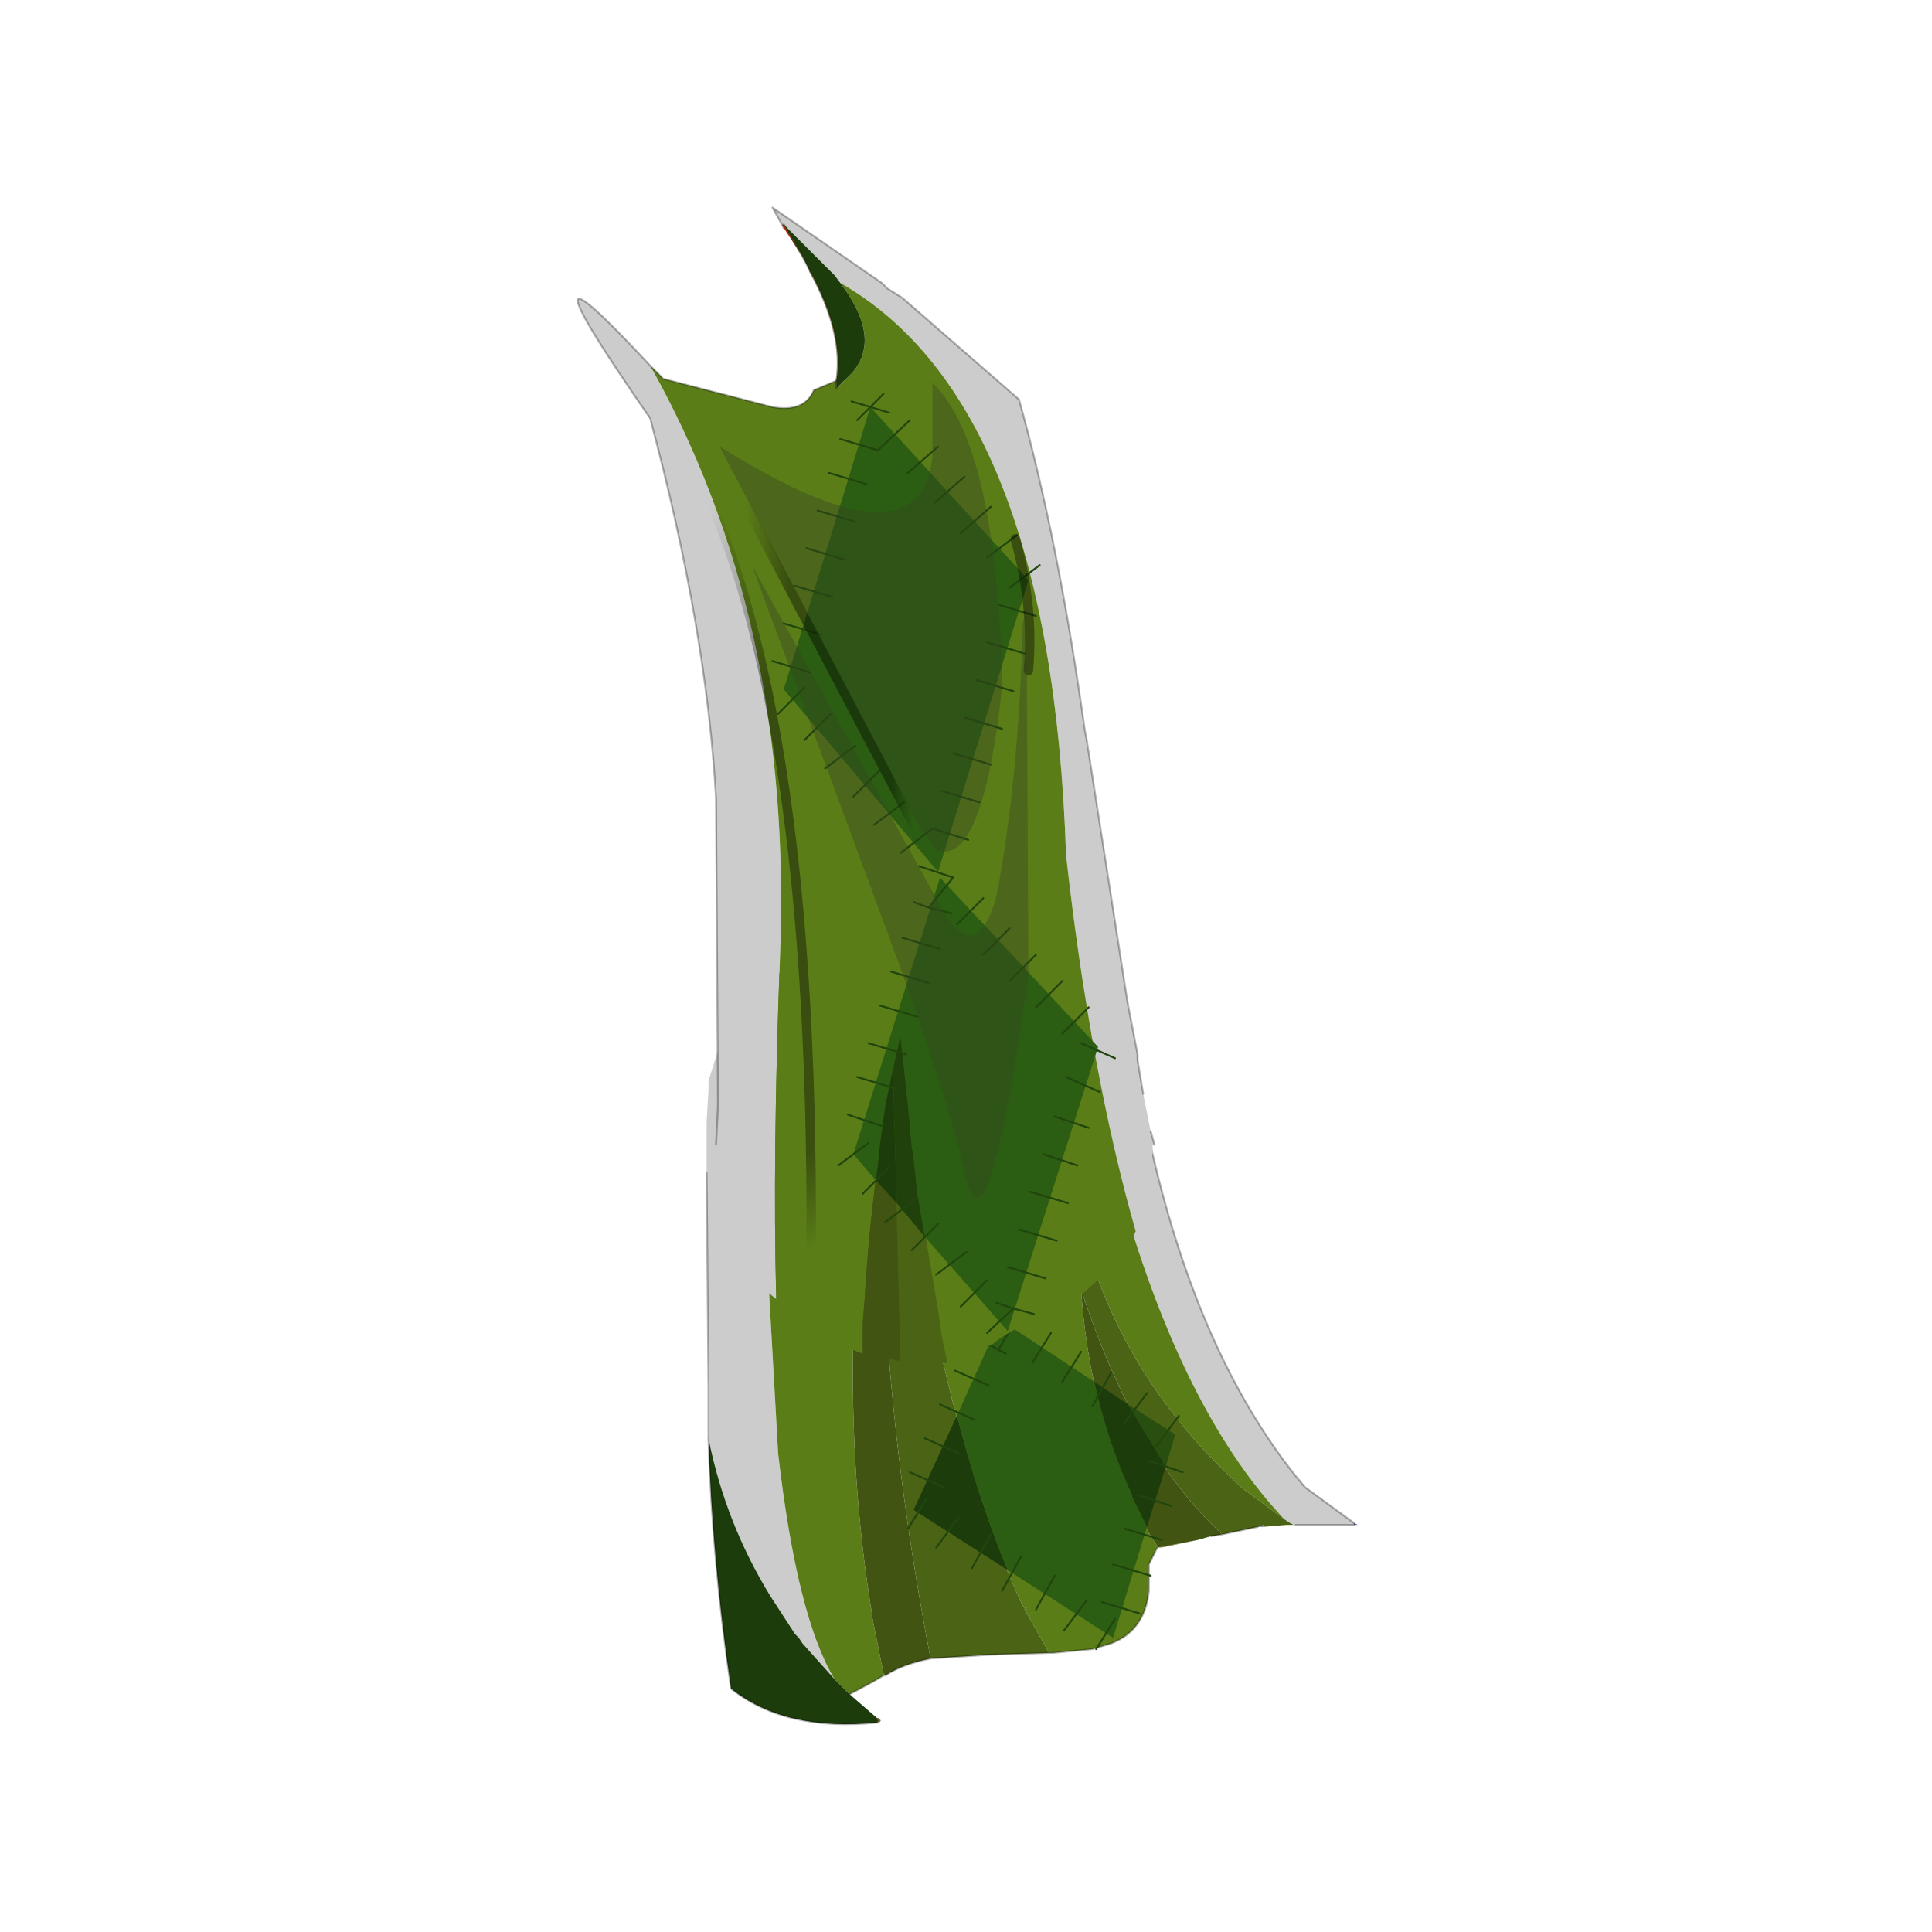 <?xml version="1.0" encoding="UTF-8" standalone="no"?>
<svg xmlns:xlink="http://www.w3.org/1999/xlink" height="440.0px" width="440.0px" xmlns="http://www.w3.org/2000/svg">
  <g transform="matrix(10.0, 0.0, 0.0, 10.0, 0.0, 0.0)">
    <use height="44.0" transform="matrix(0.909, 0.0, 0.0, 0.909, 2.0, 2.0)" width="44.0" xlink:href="#sprite0"/>
  </g>
  <defs>
    <g id="sprite0" transform="matrix(1.0, 0.0, 0.0, 1.0, 0.0, 0.0)">
      <use height="44.0" transform="matrix(1.0, 0.0, 0.0, 1.0, 0.0, 0.0)" width="44.0" xlink:href="#shape0"/>
      <use height="40.3" transform="matrix(0.943, 0.0, 0.0, 0.943, 12.25, 3.0)" width="20.75" xlink:href="#sprite1"/>
    </g>
    <g id="shape0" transform="matrix(1.0, 0.0, 0.0, 1.0, 0.0, 0.0)">
      <path d="M44.0 44.0 L0.0 44.0 0.0 0.0 44.0 0.0 44.0 44.0" fill="#43adca" fill-opacity="0.0" fill-rule="evenodd" stroke="none"/>
    </g>
    <g id="sprite1" transform="matrix(1.0, 0.0, 0.0, 1.0, 0.0, 0.0)">
      <use height="21.4" transform="matrix(1.0, 0.0, 0.0, 1.0, 3.45, 18.9)" width="17.3" xlink:href="#sprite2"/>
      <use height="31.0" transform="matrix(1.0, 0.0, 0.0, 1.0, 0.0, 0.0)" width="15.35" xlink:href="#sprite3"/>
    </g>
    <g id="sprite2" transform="matrix(1.0, 0.0, 0.0, 1.0, 5.85, 1.75)">
      <use height="21.4" transform="matrix(1.0, 0.0, 0.0, 1.0, -5.85, -1.75)" width="17.3" xlink:href="#shape1"/>
    </g>
    <g id="shape1" transform="matrix(1.0, 0.0, 0.0, 1.0, 5.85, 1.75)">
      <path d="M-4.15 -0.15 L-4.2 8.0 -3.95 12.45 Q-3.45 16.8 -2.45 18.45 L-3.3 17.5 -3.4 17.35 -3.5 17.25 -4.15 16.25 Q-5.35 14.3 -5.8 12.05 L-5.8 10.75 -5.85 5.0 -5.85 4.0 -5.85 3.85 -5.85 3.65 -5.8 2.8 -5.8 2.65 -5.8 2.55 -5.55 1.75 -5.3 1.25 -4.8 0.55 -4.4 0.1 -4.2 -0.1 -4.15 -0.15 M9.5 14.2 Q6.95 11.5 5.35 6.2 4.55 3.4 3.95 -0.15 L4.05 -0.1 4.7 0.65 5.5 2.3 5.55 2.55 5.6 2.8 5.7 3.3 5.7 3.35 5.8 3.65 6.0 4.5 Q7.25 9.85 9.8 13.05 L10.05 13.35 11.35 14.3 11.35 14.35 9.8 14.35 9.75 14.35 9.65 14.3 9.5 14.2" fill="#cccccc" fill-rule="evenodd" stroke="none"/>
      <path d="M11.35 14.3 L11.45 14.35 11.35 14.35 11.35 14.3 M8.95 14.4 L8.8 14.4 8.95 14.35 8.95 14.4" fill="#555ba0" fill-rule="evenodd" stroke="none"/>
      <path d="M2.6 16.55 L2.65 16.55 2.6 16.6 2.6 16.55" fill="#596a61" fill-rule="evenodd" stroke="none"/>
      <path d="M-1.15 18.35 L-1.15 18.3 -1.1 18.35 -1.15 18.35" fill="#7f2b16" fill-rule="evenodd" stroke="none"/>
      <path d="M7.2 14.75 L6.25 14.95 6.15 14.95 7.2 14.75" fill="#856e35" fill-rule="evenodd" stroke="none"/>
      <path d="M-1.0 0.9 L-0.95 0.7 -0.95 0.9 -1.0 0.9" fill="#2b301a" fill-rule="evenodd" stroke="none"/>
      <path d="M-4.15 -0.15 L-4.05 -0.2 -3.65 -0.55 -2.45 -1.25 -1.8 -1.5 -1.75 -1.55 -1.1 -1.65 -0.75 -1.7 -0.1 -1.75 0.7 -1.7 0.8 -1.7 0.85 -1.7 1.1 -1.6 1.1 -1.55 1.05 -1.5 1.15 -0.55 1.5 2.55 1.55 2.8 1.6 2.8 1.6 2.55 1.2 -0.55 1.1 -1.5 1.1 -1.55 1.15 -1.6 1.3 -1.6 2.45 -1.2 2.7 -1.05 3.0 -0.85 3.05 -0.55 3.6 1.65 3.3 2.55 3.25 2.7 3.2 2.8 3.9 2.8 3.85 2.55 3.65 1.4 3.65 1.25 3.25 -0.55 3.25 -0.7 3.45 -0.55 3.95 -0.15 Q4.55 3.4 5.35 6.2 6.95 11.5 9.5 14.2 L8.35 13.35 8.3 13.3 8.25 13.25 Q5.5 10.7 4.4 7.4 L4.35 7.2 4.15 6.5 4.1 6.3 4.1 6.55 4.1 7.1 4.1 7.4 4.1 7.75 4.1 8.1 Q4.3 11.1 5.45 13.6 L5.45 13.65 5.95 14.65 6.15 14.95 6.1 15.0 5.9 15.4 5.9 15.85 5.9 16.1 Q5.8 17.15 4.9 17.5 L4.4 17.65 3.35 17.75 3.25 17.75 2.6 16.6 2.65 16.55 2.6 16.55 2.55 16.5 Q1.25 13.75 0.3 9.45 L0.15 8.75 0.05 8.05 -0.45 5.1 -0.6 3.95 -0.65 3.65 -0.75 2.8 -0.75 2.55 -0.95 0.9 -0.95 0.7 -1.0 0.9 -1.05 1.1 -1.35 2.55 -1.35 2.8 -1.4 2.9 -1.5 3.65 -1.55 4.15 -1.9 7.75 -1.95 8.35 -1.95 9.2 Q-2.05 13.15 -1.45 16.75 L-1.45 16.8 -1.15 18.3 -1.15 18.35 -1.4 18.5 -2.05 18.85 -2.45 18.45 Q-3.45 16.8 -3.95 12.45 L-4.2 8.0 -4.15 -0.15" fill="#5b7d18" fill-rule="evenodd" stroke="none"/>
      <path d="M-1.15 18.3 L-1.45 16.8 -1.45 16.75 Q-2.05 13.15 -1.95 9.2 L-1.95 8.35 -1.9 7.75 -1.55 4.15 -1.5 3.65 -1.4 2.9 -1.35 2.8 -1.35 2.55 -1.05 1.1 Q-1.65 8.8 0.1 17.9 -0.65 18.05 -1.1 18.35 L-1.15 18.3 M6.15 14.95 L5.95 14.65 5.45 13.65 5.45 13.6 Q4.3 11.1 4.1 8.1 5.55 12.5 7.85 14.6 L7.55 14.65 7.2 14.75 6.15 14.95" fill="#415412" fill-rule="evenodd" stroke="none"/>
      <path d="M-1.05 1.1 L-1.0 0.9 -0.95 0.9 -0.75 2.55 -0.75 2.8 -0.65 3.65 -0.6 3.95 -0.45 5.1 0.05 8.05 0.15 8.75 0.3 9.45 Q1.25 13.75 2.55 16.5 L2.6 16.55 2.6 16.6 3.25 17.75 1.65 17.8 0.1 17.9 Q-1.65 8.8 -1.05 1.1 M4.1 8.1 L4.1 7.75 4.1 7.4 4.1 7.1 4.1 6.55 4.1 6.3 4.15 6.5 4.35 7.2 4.4 7.4 Q5.5 10.7 8.25 13.25 L8.3 13.3 8.35 13.35 9.5 14.2 9.65 14.3 9.75 14.35 9.65 14.35 9.55 14.35 8.95 14.4 8.95 14.35 8.8 14.4 7.85 14.6 Q5.55 12.5 4.1 8.1" fill="#4b6314" fill-rule="evenodd" stroke="none"/>
      <path d="M-2.45 18.45 L-2.05 18.85 -1.3 19.5 -1.25 19.55 -1.3 19.6 Q-3.75 19.85 -5.2 18.7 -5.7 15.3 -5.8 12.05 -5.35 14.3 -4.15 16.25 L-3.5 17.25 -3.4 17.35 -3.3 17.5 -2.45 18.45" fill="#1c3c0b" fill-rule="evenodd" stroke="none"/>
      <path d="M-2.05 18.85 L-1.4 18.5 -1.15 18.35 -1.1 18.35 Q-0.65 18.05 0.1 17.9 L1.65 17.8 3.25 17.75 3.35 17.75 4.4 17.65 4.9 17.5 Q5.8 17.15 5.9 16.1 L5.9 15.85 5.9 15.4 6.1 15.0 M5.7 3.3 L5.7 3.35 5.8 3.65 6.0 4.5 Q7.25 9.85 9.8 13.05 L10.05 13.35 11.35 14.3 M11.35 14.35 L9.8 14.35 M8.8 14.4 L7.85 14.6 7.55 14.65 M-5.85 5.0 L-5.8 10.75 -5.8 12.05 Q-5.7 15.3 -5.2 18.7 -3.75 19.85 -1.3 19.6" fill="none" stroke="#000000" stroke-linecap="round" stroke-linejoin="round" stroke-opacity="0.302" stroke-width="0.05"/>
      <path d="M-1.3 19.6 L-1.25 19.55 -1.3 19.5" fill="none" stroke="#7b6b53" stroke-linecap="round" stroke-linejoin="round" stroke-width="0.05"/>
      <path d="M5.35 11.15 L6.35 12.8 5.85 14.4 5.45 13.6 5.45 13.55 Q4.8 12.15 4.45 10.55 L5.35 11.15 M2.15 15.55 L-0.35 13.95 0.8 11.45 Q1.4 13.75 2.15 15.55" fill="#1c3c0b" fill-rule="evenodd" stroke="none"/>
      <path d="M5.85 14.4 L4.95 17.35 2.15 15.55 Q1.4 13.75 0.8 11.45 L1.95 8.9 4.45 10.55 Q4.8 12.15 5.45 13.55 L5.45 13.6 5.85 14.4" fill="#2b5d12" fill-rule="evenodd" stroke="none"/>
      <path d="M5.35 11.15 L6.6 11.95 6.35 12.8 5.35 11.15" fill="#284f0f" fill-rule="evenodd" stroke="none"/>
      <path d="M1.65 10.65 L0.75 10.25 M1.25 11.55 L0.35 11.15 M2.1 9.8 L1.9 9.7 1.2 9.3 M4.4 11.2 L4.9 10.3 M3.6 10.55 L4.1 9.75 M1.9 9.7 L2.5 8.7 M2.8 10.05 L3.3 9.25 M5.25 11.65 L5.85 10.85 M6.1 12.25 L6.7 11.45 M5.9 12.65 L6.8 12.95 M5.6 13.55 L6.5 13.85 M5.25 14.45 L6.25 14.75 M0.85 14.15 L0.25 14.95 M1.7 14.6 L1.2 15.5 M5.0 16.85 L4.5 17.65 M4.25 16.35 L3.65 17.15 M3.4 15.7 L2.9 16.6 M2.5 15.2 L2.0 16.1 M4.95 15.4 L5.95 15.7 M4.65 16.4 L5.65 16.7 M0.85 12.45 L-0.05 12.05 M0.45 13.35 L-0.45 12.95 M0.0 13.65 L-0.5 14.45" fill="none" stroke="#20460d" stroke-linecap="round" stroke-linejoin="round" stroke-width="0.05"/>
    </g>
    <g id="sprite3" transform="matrix(1.0, 0.0, 0.0, 1.0, 3.0, 2.05)">
      <use height="31.0" transform="matrix(1.0, 0.0, 0.0, 1.0, -3.0, -2.05)" width="15.35" xlink:href="#shape2"/>
    </g>
    <g id="shape2" transform="matrix(1.0, 0.0, 0.0, 1.0, 3.0, 2.05)">
      <path d="M3.0 -0.75 L2.5 -1.5 2.45 -1.6 2.5 -1.6 3.0 -0.75" fill="#c84524" fill-rule="evenodd" stroke="none"/>
      <path d="M2.45 -1.6 L2.2 -2.05 5.1 -0.05 5.25 0.1 5.65 0.35 8.75 3.05 Q9.8 6.8 10.5 11.85 L10.55 12.1 11.6 18.85 11.65 19.15 11.9 20.45 11.9 20.6 12.05 21.5 12.1 21.75 12.25 22.5 12.35 22.85 12.3 22.85 12.3 23.05 12.15 24.4 11.85 25.15 Q10.65 20.95 10.0 15.15 9.6 3.15 4.0 -0.05 L3.85 -0.25 2.5 -1.6 2.45 -1.6 M2.3 26.95 L2.05 26.75 1.65 26.25 Q0.95 25.3 0.7 24.2 L0.7 22.85 0.75 21.85 0.75 21.75 0.75 21.45 0.7 13.65 Q0.45 9.15 -1.05 3.55 -4.9 -2.0 -1.05 2.15 2.75 8.9 2.4 17.85 2.2 23.15 2.3 26.95" fill="#cccccc" fill-rule="evenodd" stroke="none"/>
      <path d="M11.85 25.15 L11.45 25.9 10.45 26.8 9.1 27.5 Q8.25 27.95 8.05 28.15 L6.85 28.65 6.7 27.95 6.6 27.25 6.1 24.3 5.95 23.15 5.95 22.85 5.9 22.85 5.8 21.75 5.6 19.9 5.4 20.8 5.2 21.75 5.15 22.1 5.05 22.85 5.0 23.35 Q4.75 25.2 4.65 26.95 L4.6 27.55 4.6 28.4 4.2 28.25 2.35 27.0 2.3 26.95 Q2.2 23.15 2.4 17.85 2.75 8.9 -1.05 2.15 L-0.7 2.5 2.2 3.25 Q3.05 3.4 3.3 2.8 L3.9 2.55 3.9 2.75 4.1 2.55 Q5.25 1.6 4.0 -0.05 9.6 3.15 10.0 15.15 10.65 20.95 11.85 25.15" fill="#5b7d18" fill-rule="evenodd" stroke="none"/>
      <path d="M3.9 2.55 Q4.1 1.3 3.2 -0.35 L3.05 -0.65 3.0 -0.75 2.5 -1.6 3.85 -0.25 4.0 -0.05 Q5.25 1.6 4.1 2.55 L3.9 2.75 3.9 2.55" fill="#1c3c0b" fill-rule="evenodd" stroke="none"/>
      <path d="M6.85 28.65 L6.45 28.65 6.3 28.65 5.6 28.6 5.4 20.8 5.6 19.9 5.8 21.75 5.9 22.85 5.95 23.15 6.05 24.25 6.1 24.3 6.6 27.25 6.7 27.95 6.85 28.65" fill="#4b6314" fill-rule="evenodd" stroke="none"/>
      <path d="M5.6 28.6 L4.6 28.4 4.6 27.55 4.65 26.95 Q4.75 25.2 5.0 23.35 L5.05 22.85 5.15 22.1 5.2 21.75 5.4 20.8 5.6 28.6" fill="#415412" fill-rule="evenodd" stroke="none"/>
      <path d="M2.45 -1.6 L2.2 -2.05 5.1 -0.05 5.25 0.1 5.65 0.35 8.75 3.05 Q9.8 6.8 10.5 11.85 L10.55 12.1 11.6 18.85 11.65 19.15 11.9 20.45 11.9 20.6 12.05 21.5 M12.25 22.5 L12.35 22.85 M0.7 22.85 L0.75 21.85 0.75 21.75 0.75 21.45 0.7 13.65 Q0.45 9.15 -1.05 3.55 -4.9 -2.0 -1.05 2.15 L-0.7 2.5 2.2 3.25 Q3.05 3.4 3.3 2.8 L3.9 2.55 M3.2 -0.35 L3.05 -0.65 M2.5 -1.5 L2.45 -1.6" fill="none" stroke="#000000" stroke-linecap="round" stroke-linejoin="round" stroke-opacity="0.302" stroke-width="0.05"/>
      <path d="M3.9 2.55 Q4.1 1.3 3.2 -0.35 M3.05 -0.65 L3.0 -0.75 2.5 -1.6 M3.9 2.75 L3.9 2.55" fill="none" stroke="#2d2100" stroke-linecap="round" stroke-linejoin="round" stroke-opacity="0.502" stroke-width="0.05"/>
      <path d="M4.8 3.25 L9.0 7.85 6.6 15.6 2.5 10.75 4.8 3.25 M4.95 23.8 L4.35 23.1 6.65 15.75 10.85 20.25 8.45 27.8 6.25 25.3 6.05 24.15 5.95 23.2 5.9 22.9 5.8 21.8 5.6 19.95 5.4 20.85 5.2 21.8 5.15 22.15 5.05 22.9 5.0 23.4 4.95 23.8" fill="#2b5d12" fill-rule="evenodd" stroke="none"/>
      <path d="M5.5 24.4 L4.95 23.8 5.0 23.4 5.05 22.9 5.15 22.15 5.2 21.8 5.4 20.85 5.5 24.4" fill="#1c3c0b" fill-rule="evenodd" stroke="none"/>
      <path d="M6.25 25.3 L5.5 24.4 5.4 20.85 5.6 19.95 5.8 21.8 5.9 22.9 5.95 23.2 6.05 24.15 6.25 25.3" fill="#21410c" fill-rule="evenodd" stroke="none"/>
      <path d="M5.8 5.0 L6.6 4.3 M6.5 5.8 L7.3 5.1 M4.45 3.6 L4.8 3.25 4.3 3.1 M5.85 3.6 L5.0 4.4 4.0 4.1 M4.7 5.3 L3.7 5.0 M4.1 7.3 L3.1 7.0 M3.8 8.3 L2.8 8.0 M3.5 9.3 L2.5 9.0 M3.2 10.3 L2.2 10.0 M3.05 10.7 L2.35 11.4 M3.75 11.4 L3.05 12.1 M7.3 11.5 L8.3 11.8 M7.6 10.5 L8.6 10.8 M7.9 7.25 L8.7 6.65 M8.5 8.05 L9.3 7.45 M8.2 8.5 L9.2 8.8 M7.9 9.5 L8.9 9.8 M5.3 3.4 L4.8 3.25 5.15 2.9 M4.4 6.3 L3.4 6.0 M7.2 6.6 L8.0 5.9 M7.4 14.75 L6.45 14.45 5.6 15.1 M6.1 15.45 L7.0 15.75 6.35 16.55 6.95 16.7 M5.95 16.4 L6.35 16.55 M5.65 17.35 L6.65 17.65 M5.35 18.25 L6.35 18.55 M8.5 17.1 L7.8 17.8 M9.2 17.8 L8.5 18.5 M7.8 16.3 L7.1 17.0 M7.0 12.45 L8.0 12.75 M6.7 13.45 L7.7 13.75 M5.05 12.9 L4.35 13.6 M3.95 23.4 L4.75 22.8 M10.05 24.4 L9.05 24.1 M5.7 13.75 L4.9 14.35 M4.2 22.05 L5.1 22.35 M4.45 21.05 L5.45 21.35 M4.75 20.15 L5.75 20.45 M5.05 19.15 L6.05 19.45 M9.9 18.5 L9.2 19.2 M4.6 24.15 L5.3 23.45 M11.3 20.55 L10.4 20.15 M4.4 12.25 L3.6 12.85 M10.3 23.4 L9.4 23.1 M10.6 22.4 L9.7 22.1 M10.9 21.45 L10.0 21.05 M10.6 19.2 L9.9 19.9 M7.9 27.85 L8.6 27.2 8.15 27.05 M9.15 27.35 L8.6 27.2 M9.45 26.4 L8.45 26.1 M9.75 25.4 L8.75 25.1 M6.55 26.3 L7.35 25.7 M5.9 25.65 L6.6 24.95 M7.2 27.15 L7.9 26.45 M5.2 24.9 L6.0 24.3" fill="none" stroke="#20460d" stroke-linecap="round" stroke-linejoin="round" stroke-width="0.05"/>
      <path d="M-0.15 4.3 Q3.55 11.0 3.2 27.7 L3.2 28.15 3.15 28.4" fill="none" stroke="url(#gradient0)" stroke-linecap="round" stroke-linejoin="round" stroke-width="0.25"/>
      <path d="M1.3 5.5 L6.45 15.3 6.9 15.95" fill="none" stroke="url(#gradient1)" stroke-linecap="round" stroke-linejoin="round" stroke-width="0.25"/>
      <path d="M8.65 6.75 Q9.15 8.55 9.0 10.25" fill="none" stroke="url(#gradient2)" stroke-linecap="round" stroke-linejoin="round" stroke-width="0.25"/>
      <path d="M3.15 28.4 L3.15 28.85" fill="none" stroke="url(#gradient3)" stroke-linecap="round" stroke-linejoin="round" stroke-width="0.25"/>
      <path d="M8.85 9.0 L8.95 8.55 9.0 18.35 Q7.9 26.05 7.35 23.75 6.85 21.5 5.25 17.2 L1.65 7.45 6.8 16.75 Q7.65 18.05 8.15 16.25 8.75 13.1 8.85 9.0 M6.45 2.6 Q8.15 4.25 8.3 10.55 L8.3 10.7 Q7.8 15.3 6.65 15.05 L6.55 15.05 6.5 14.95 6.35 14.75 6.05 14.3 0.9 4.5 0.8 4.3 Q6.15 7.65 6.45 4.55 L6.45 2.6" fill="#374620" fill-opacity="0.392" fill-rule="evenodd" stroke="none"/>
    </g>
    <linearGradient gradientTransform="matrix(0.005, 0.012, -0.014, 0.006, 1.55, 17.05)" gradientUnits="userSpaceOnUse" id="gradient0" spreadMethod="pad" x1="-819.2" x2="819.2">
      <stop offset="0.0" stop-color="#000000" stop-opacity="0.0"/>
      <stop offset="0.239" stop-color="#000000" stop-opacity="0.392"/>
      <stop offset="0.788" stop-color="#000000" stop-opacity="0.373"/>
      <stop offset="0.902" stop-color="#000000" stop-opacity="0.0"/>
    </linearGradient>
    <linearGradient gradientTransform="matrix(0.003, 0.0, 0.0, 0.006, 3.95, 10.65)" gradientUnits="userSpaceOnUse" id="gradient1" spreadMethod="pad" x1="-819.2" x2="819.2">
      <stop offset="0.0" stop-color="#000000" stop-opacity="0.0"/>
      <stop offset="0.239" stop-color="#000000" stop-opacity="0.392"/>
      <stop offset="0.788" stop-color="#000000" stop-opacity="0.373"/>
      <stop offset="0.902" stop-color="#000000" stop-opacity="0.0"/>
    </linearGradient>
    <linearGradient gradientTransform="matrix(0.001, -0.009, 0.01, 0.002, 8.5, 10.3)" gradientUnits="userSpaceOnUse" id="gradient2" spreadMethod="pad" x1="-819.2" x2="819.2">
      <stop offset="0.0" stop-color="#000000" stop-opacity="0.0"/>
      <stop offset="0.239" stop-color="#000000" stop-opacity="0.392"/>
      <stop offset="0.788" stop-color="#000000" stop-opacity="0.373"/>
      <stop offset="0.902" stop-color="#000000" stop-opacity="0.0"/>
    </linearGradient>
    <linearGradient gradientTransform="matrix(0.005, 0.012, -0.014, 0.006, 1.5, 16.1)" gradientUnits="userSpaceOnUse" id="gradient3" spreadMethod="pad" x1="-819.2" x2="819.2">
      <stop offset="0.0" stop-color="#000000" stop-opacity="0.0"/>
      <stop offset="0.239" stop-color="#000000" stop-opacity="0.392"/>
      <stop offset="0.788" stop-color="#000000" stop-opacity="0.373"/>
      <stop offset="0.902" stop-color="#000000" stop-opacity="0.0"/>
    </linearGradient>
  </defs>
</svg>
